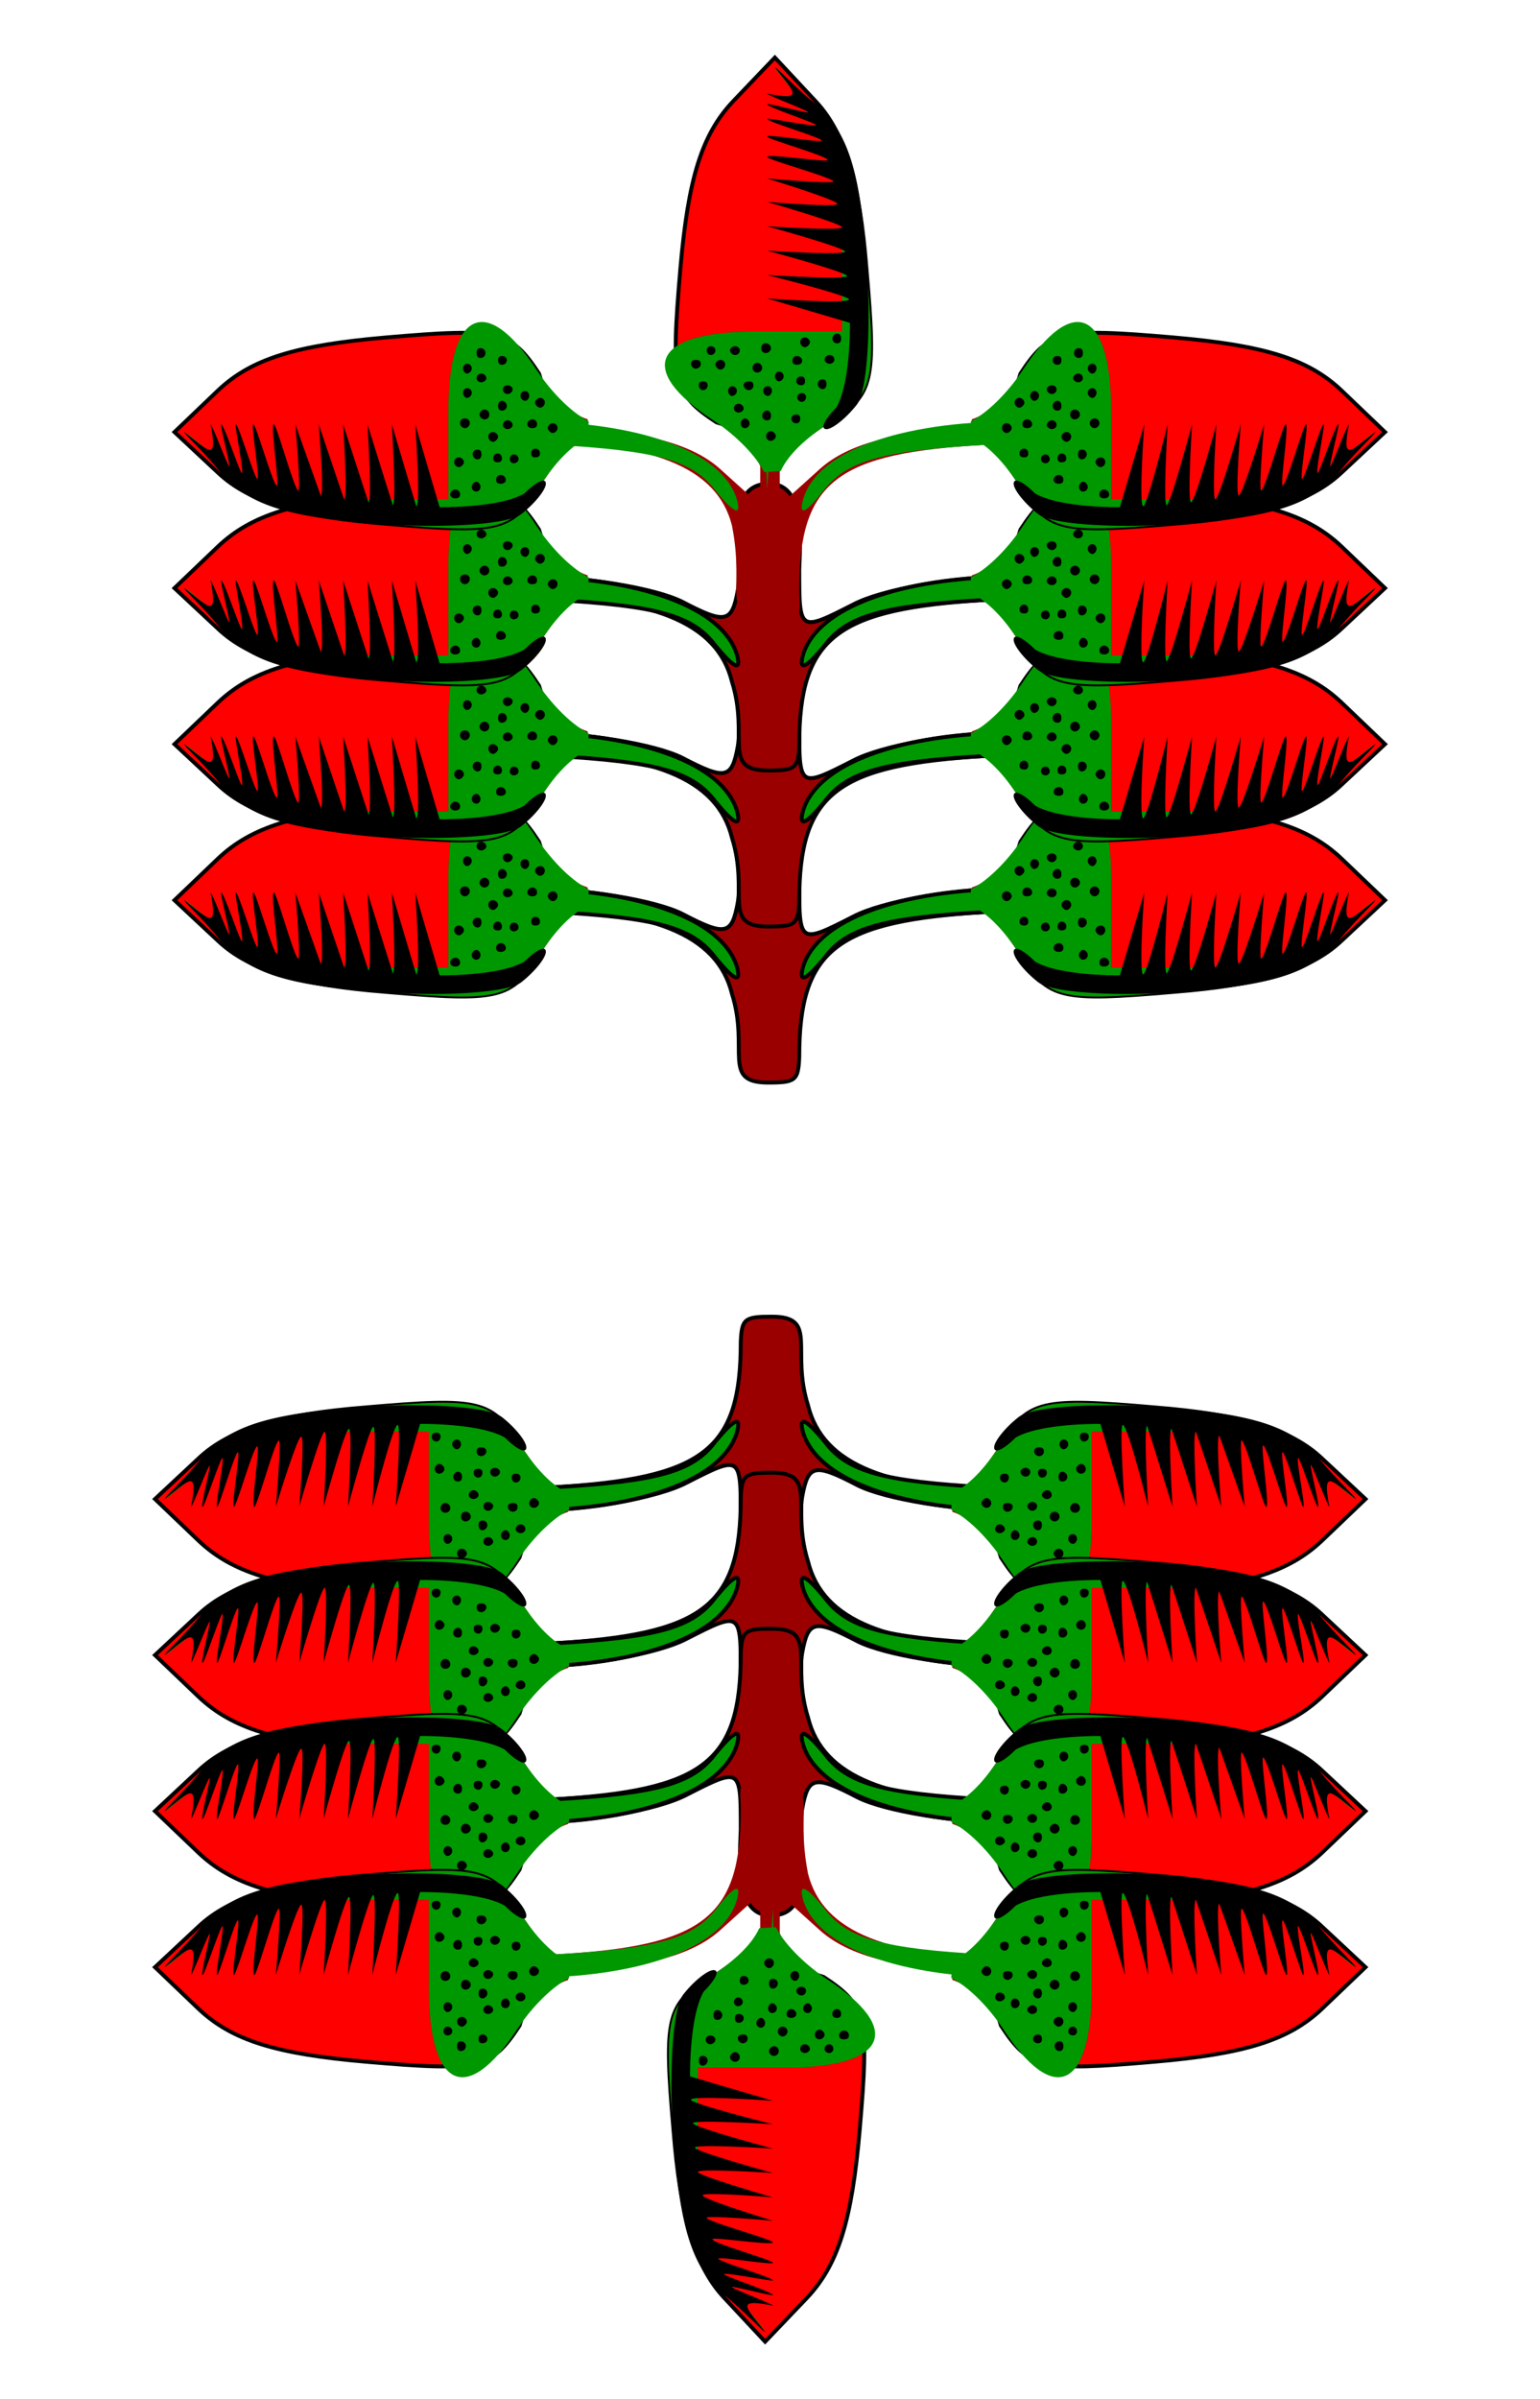 <svg xmlns="http://www.w3.org/2000/svg" xmlns:xlink="http://www.w3.org/1999/xlink" width="158" height="246" xmlns:v="https://vecta.io/nano"><style><![CDATA[.G{fill:#9b0000}.H{fill:#009800}.I{stroke:#000}.J{stroke-width:.4}.K{fill:#fe0000}.L{fill-rule:evenodd}]]></style><g class="I J"><use xlink:href="#B" class="G"/><use xlink:href="#C" class="H"/><use xlink:href="#D" class="K"/></g><use xlink:href="#E" class="G"/><use xlink:href="#F" class="H"/><use xlink:href="#G" class="L"/><use xlink:href="#H" class="I J K"/><use xlink:href="#I" class="G"/><use xlink:href="#J" class="H"/><use xlink:href="#K" class="L"/><g class="I J"><use xlink:href="#B" y="-16" class="G"/><use xlink:href="#C" y="-16" class="H"/><use xlink:href="#D" y="-16" class="K"/></g><use xlink:href="#E" y="-16" class="G"/><use xlink:href="#F" y="-16" class="H"/><use xlink:href="#G" y="-16" class="L"/><use xlink:href="#H" y="-16" class="I J K"/><use xlink:href="#I" y="-16" class="G"/><use xlink:href="#J" y="-16" class="H"/><use xlink:href="#K" y="-16" class="L"/><g class="I J"><use xlink:href="#B" y="-32" class="G"/><use xlink:href="#C" y="-32" class="H"/><use xlink:href="#D" y="-32" class="K"/></g><use xlink:href="#E" y="-32" class="G"/><use xlink:href="#F" y="-32" class="H"/><path d="M141.1 60.3c.1.1-2 2-3.7 4.1-2.8 3.3-6.6 4.6-16 5.3-6.8.5-13.5.1-14.9-1s-2.5-2.5-2.5-3.1c0-.7 1-.2 2.2 1 2.6 1.5 8.7 1.4 8.7 1.4l2.5-8.5s-.6 8.5-.1 8.4c.4 0 2.5-8.4 2.5-8.4s-.5 8.3-.1 8.3c.4-.1 2.6-8.3 2.6-8.3s-.5 8-.1 8 2.6-8 2.6-8-.5 7.7-.1 7.7c.4-.1 2.6-7.7 2.6-7.7s-.6 7.3-.2 7.3c.4-.1 2.6-7.3 2.6-7.3s-.6 6.9-.3 6.8c.4-.1 2.2-6.7 2.5-6.8.4-.1-.6 6.3-.3 6.3.4-.1 2.1-6.2 2.4-6.3s-.7 5.7-.4 5.6 1.9-5.5 2.2-5.6c.2-.1-.9 5.1-.6 5 .2-.1 1.8-4.9 2.1-5 .2-.1-1 4.4-.8 4.3.2-.2 1.7-4.2 1.9-4.3-.8 4.1.3 2.6 2.7.8zm-27.3 6.4c0 .3-.3.4-.5.4-.3 0-.5-.1-.5-.4a.47.47 0 0 1 .5-.5c.2 0 .5.2.5.5zm-.4-3.3c0 .2-.2.5-.5.5-.2 0-.5-.3-.5-.5 0-.3.3-.5.5-.5a.47.47 0 0 1 .5.5zm-.6-4c0 .2-.2.5-.5.5s-.5-.3-.5-.5a.47.47 0 1 1 1 0zm-.3-3.1c0 .2-.2.5-.4.5-.3 0-.5-.3-.5-.5a.47.47 0 0 1 .5-.5c.2 0 .4.2.4.5zm0-2.5c0 .2-.2.5-.4.5-.3 0-.5-.3-.5-.5a.47.47 0 0 1 .5-.5c.2 0 .4.2.4.5zm-.9 12.1a.47.47 0 0 1-.5.5c-.2 0-.4-.2-.4-.5 0-.2.2-.5.4-.5.3 0 .5.3.5.5zm-.1-3.3c0 .2-.2.5-.5.5s-.4-.3-.4-.5c0-.3.1-.5.4-.5a.47.47 0 0 1 .5.5zm-.4-10.4c0 .3-.1.5-.4.5a.47.47 0 0 1-.5-.5.47.47 0 0 1 .5-.5c.3 0 .4.2.4.5zm0 2.6c0 .2-.2.4-.5.4-.2 0-.5-.2-.5-.4 0-.3.3-.5.5-.5a.47.47 0 0 1 .5.5zm-.3 3.7c0 .3-.3.5-.5.5a.47.47 0 1 1 0-1c.2 0 .5.2.5.5zm-.9 2.3c0 .2-.2.5-.5.5-.2 0-.5-.3-.5-.5 0-.3.3-.5.5-.5a.47.47 0 0 1 .5.5zm-.5 2.2c0 .3-.2.4-.5.4-.2 0-.4-.1-.4-.4s.2-.5.4-.5a.47.47 0 0 1 .5.5zm-.3 2.2c0 .3-.2.4-.5.4-.2 0-.5-.1-.5-.4s.3-.5.5-.5a.47.47 0 0 1 .5.5zm-.2-7.6c0 .3-.1.5-.4.5a.47.47 0 0 1-.5-.5c0-.2.2-.5.5-.5s.4.3.4.5zm0-4.7c0 .3-.1.5-.4.5a.47.47 0 0 1-.5-.5c0-.2.2-.4.5-.4s.4.2.4.4zm-.5 6.7c0 .2-.2.4-.5.4-.2 0-.5-.2-.5-.4 0-.3.3-.5.5-.5a.47.47 0 0 1 .5.5zm0-3.7a.47.47 0 0 1-.5.5c-.2 0-.5-.2-.5-.5 0-.2.3-.4.5-.4.3 0 .5.2.5.4zm-.7 7.2c0 .2-.2.4-.4.4-.3 0-.5-.2-.5-.4a.47.47 0 0 1 .5-.5c.2 0 .4.2.4.5zm-1.1-6.5c0 .2-.2.5-.5.5-.2 0-.4-.3-.4-.5 0-.3.2-.5.4-.5a.47.47 0 0 1 .5.5zm-.7 2.9c0 .3-.3.4-.5.4-.3 0-.5-.1-.5-.4a.47.47 0 0 1 .5-.5c.2 0 .5.2.5.5zm-.4 3c0 .3-.2.4-.4.4-.3 0-.5-.1-.5-.4a.47.47 0 0 1 .5-.5c.2 0 .4.2.4.5zm-.4-5.2c0 .2-.3.5-.5.5-.3 0-.5-.3-.5-.5a.47.47 0 0 1 .5-.5c.2 0 .5.2.5.5zm-1.3 2.6c0 .2-.3.5-.5.5-.3 0-.5-.3-.5-.5a.47.47 0 0 1 .5-.5c.2 0 .5.2.5.5z" class="L"/><use xlink:href="#H" y="-32" class="I J K"/><use xlink:href="#I" y="-32" class="G"/><use xlink:href="#J" y="-32" class="H"/><path d="M21.6 59.5c.2.1 1.7 4.1 1.9 4.3.2.1-1-4.4-.8-4.3.3.1 1.9 4.9 2.1 5 .3.1-.8-5.1-.6-5 .3.1 1.9 5.5 2.2 5.6s-.7-5.7-.4-5.6 2 6.2 2.4 6.3c.3 0-.7-6.4-.3-6.3.3.1 2.1 6.7 2.5 6.8.3.1-.3-6.8-.3-6.8l2.6 7.3c.4 0-.2-7.3-.2-7.3l2.6 7.7c.4 0-.1-7.7-.1-7.7l2.6 8c.4 0-.1-8-.1-8l2.6 8.3c.4 0-.1-8.3-.1-8.3l2.5 8.4c.5.1-.1-8.4-.1-8.4l2.5 8.5s6.1.1 8.7-1.4c1.2-1.2 2.2-1.7 2.2-1 0 .6-1.1 2-2.5 3.1s-8.1 1.5-14.9 1c-9.4-.7-13.2-2-16-5.3-1.7-2.1-3.8-4-3.7-4.1 2.4 1.8 3.5 3.3 2.7-.8zm25.1 6.7a.47.47 0 0 1 .5.5c0 .3-.2.4-.5.4-.2 0-.5-.1-.5-.4s.3-.5.5-.5zm.4-3.3c.2 0 .5.2.5.5 0 .2-.3.5-.5.5-.3 0-.5-.3-.5-.5a.47.47 0 0 1 .5-.5zm.6-4a.47.47 0 0 1 .5.5c0 .2-.2.5-.5.5s-.5-.3-.5-.5a.47.47 0 0 1 .5-.5zm.2-3.1a.47.47 0 0 1 .5.5c0 .2-.2.5-.5.5-.2 0-.4-.3-.4-.5 0-.3.2-.5.4-.5zm0-2.5a.47.47 0 0 1 .5.5c0 .2-.2.5-.5.5-.2 0-.4-.3-.4-.5 0-.3.2-.5.4-.5zm1 12.1c.2 0 .4.3.4.5 0 .3-.2.5-.4.5a.47.47 0 0 1-.5-.5c0-.2.2-.5.5-.5zm.1-3.3c.3 0 .4.2.4.5 0 .2-.1.5-.4.5s-.5-.3-.5-.5a.47.47 0 0 1 .5-.5zm.3-10.4a.47.47 0 0 1 .5.5.47.47 0 0 1-.5.5c-.3 0-.4-.2-.4-.5s.1-.5.4-.5zm.1 2.6c.2 0 .5.2.5.5 0 .2-.3.4-.5.4-.3 0-.5-.2-.5-.4a.47.47 0 0 1 .5-.5zm.3 3.7a.47.47 0 1 1 0 1c-.2 0-.5-.2-.5-.5s.3-.5.5-.5zm.9 2.3c.2 0 .5.2.5.5 0 .2-.3.5-.5.5-.3 0-.5-.3-.5-.5a.47.47 0 0 1 .5-.5zm.5 2.2c.2 0 .4.2.4.5s-.2.4-.4.4c-.3 0-.5-.1-.5-.4a.47.47 0 0 1 .5-.5zm.3 2.2c.2 0 .5.2.5.5s-.3.4-.5.4c-.3 0-.5-.1-.5-.4a.47.47 0 0 1 .5-.5zm.1-7.6c.3 0 .5.3.5.5a.47.47 0 0 1-.5.5c-.3 0-.4-.2-.4-.5 0-.2.1-.5.4-.5zm0-4.6c.3 0 .5.2.5.4a.47.47 0 0 1-.5.5c-.3 0-.4-.2-.4-.5 0-.2.1-.4.4-.4zm.6 6.6c.2 0 .5.2.5.5 0 .2-.3.4-.5.4-.3 0-.5-.2-.5-.4a.47.47 0 0 1 .5-.5zm0-3.6c.2 0 .5.2.5.4 0 .3-.3.5-.5.5a.47.47 0 0 1-.5-.5c0-.2.2-.4.5-.4zm.6 7.1a.47.47 0 0 1 .5.5c0 .2-.2.4-.5.4-.2 0-.4-.2-.4-.4 0-.3.2-.5.4-.5zm1.2-6.5c.2 0 .4.2.4.5 0 .2-.2.5-.4.5-.3 0-.5-.3-.5-.5a.47.47 0 0 1 .5-.5zm.7 2.9a.47.47 0 0 1 .5.5c0 .3-.2.4-.5.4-.2 0-.5-.1-.5-.4s.3-.5.5-.5zm.3 3a.47.47 0 0 1 .5.5c0 .3-.2.4-.5.4-.2 0-.4-.1-.4-.4s.2-.5.4-.5zm.5-5.2a.47.47 0 0 1 .5.5c0 .2-.2.5-.5.5-.2 0-.5-.3-.5-.5 0-.3.3-.5.5-.5zm1.3 2.6a.47.47 0 0 1 .5.5c0 .2-.2.5-.5.5-.2 0-.5-.3-.5-.5 0-.3.3-.5.5-.5z" class="L"/><path d="M78 30.4v10.3 11.1l-4.1-3.7c-3-2.7-8.1-4-17.8-4.5l-13-.8v2.4h10.2c13.6 0 20.3 2.7 21.8 8.7 1.4 7.1-1.4 9.1 3.7 9.4 3.9.3 3.2-.3 3.2-2.9 0-11 3.8-14 19.3-14.8l13.3-.8v-2l-12.7.8c-9.7.5-14.8 1.8-17.8 4.5L80 51.8V40.7 30.4z" class="G"/><path d="M78 30.4V34c.2 1.5.3 3.3.4 5.9l.3 10.3.7-10.3.6-5.7v-3.8zM43.1 43.2v1.6l13.6.8c10.7.6 14.4 1.6 16.7 4.7 1.9 2.3 2.7 2.7 2.2.9-1.5-4.9-9.9-8-21.9-8zm61.2 0c-12.1 0-20.5 3.1-21.9 8-.5 1.8.3 1.4 2.1-.9 2.4-3.1 6.1-4.1 16.8-4.7l13.3-.8v-1.6z" class="H"/><use xlink:href="#D" y="-48" class="I J K"/><use xlink:href="#E" y="-48" class="G"/><use xlink:href="#F" y="-48" class="H"/><path d="M141.1 44.3c.1.1-2 2-3.7 4.1-2.8 3.3-6.6 4.6-16 5.3-6.8.5-13.5.1-14.9-1s-2.5-2.5-2.5-3.1c0-.7 1-.2 2.2 1 2.6 1.5 8.7 1.4 8.7 1.4l2.5-8.5s-.6 8.5-.1 8.4c.4 0 2.5-8.4 2.5-8.4s-.5 8.3-.1 8.3c.4-.1 2.6-8.3 2.6-8.3s-.5 8-.1 8 2.6-8 2.6-8-.5 7.7-.1 7.7c.4-.1 2.6-7.7 2.6-7.7s-.6 7.3-.2 7.3c.4-.1 2.6-7.3 2.6-7.3s-.6 6.9-.3 6.8c.4-.1 2.2-6.7 2.5-6.8.4-.1-.6 6.3-.3 6.3.4-.1 2.1-6.2 2.4-6.3s-.7 5.7-.4 5.6 1.9-5.5 2.2-5.6c.2-.1-.9 5.1-.6 5 .2-.1 1.8-4.9 2.1-5 .2-.1-1 4.4-.8 4.3.2-.2 1.7-4.2 1.9-4.3-.8 4.1.3 2.6 2.7.8zm-27.3 6.4c0 .3-.3.4-.5.4-.3 0-.5-.1-.5-.4a.47.47 0 0 1 .5-.5c.2 0 .5.2.5.5zm-.4-3.3c0 .2-.2.5-.5.5-.2 0-.5-.3-.5-.5 0-.3.3-.5.5-.5a.47.47 0 0 1 .5.5zm-.6-4c0 .2-.2.5-.5.5s-.5-.3-.5-.5a.47.47 0 1 1 1 0zm-.3-3.1c0 .2-.2.5-.4.5-.3 0-.5-.3-.5-.5a.47.47 0 0 1 .5-.5c.2 0 .4.2.4.5zm0-2.5c0 .2-.2.5-.4.5-.3 0-.5-.3-.5-.5a.47.47 0 0 1 .5-.5c.2 0 .4.2.4.5zm-.9 12.1a.47.47 0 0 1-.5.5c-.2 0-.4-.2-.4-.5 0-.2.2-.5.4-.5.3 0 .5.3.5.5zm-.1-3.3c0 .2-.2.5-.5.5s-.4-.3-.4-.5c0-.3.1-.5.4-.5a.47.47 0 0 1 .5.5zm-.4-10.4c0 .3-.1.5-.4.5a.47.47 0 0 1-.5-.5.47.47 0 0 1 .5-.5c.3 0 .4.2.4.5zm0 2.6c0 .2-.2.4-.5.4-.2 0-.5-.2-.5-.4 0-.3.3-.5.5-.5a.47.47 0 0 1 .5.5zm-.3 3.7c0 .3-.3.5-.5.5a.47.47 0 0 1-.5-.5.47.47 0 0 1 .5-.5c.2 0 .5.2.5.5zm-.9 2.3c0 .2-.2.5-.5.5-.2 0-.5-.3-.5-.5 0-.3.3-.5.5-.5a.47.47 0 0 1 .5.5zm-.5 2.2c0 .3-.2.4-.5.4-.2 0-.4-.1-.4-.4s.2-.5.4-.5a.47.47 0 0 1 .5.5zm-.3 2.2c0 .3-.2.4-.5.4-.2 0-.5-.1-.5-.4s.3-.5.5-.5a.47.47 0 0 1 .5.5zm-.2-7.6c0 .3-.1.5-.4.5a.47.47 0 0 1-.5-.5c0-.2.2-.5.5-.5s.4.3.4.5zm0-4.7c0 .3-.1.5-.4.5a.47.47 0 0 1-.5-.5c0-.2.2-.4.5-.4s.4.2.4.4zm-.5 6.7c0 .2-.2.4-.5.4-.2 0-.5-.2-.5-.4 0-.3.3-.5.5-.5a.47.47 0 0 1 .5.5zm0-3.7a.47.47 0 0 1-.5.5c-.2 0-.5-.2-.5-.5 0-.2.3-.4.5-.4.3 0 .5.2.5.4zm-.7 7.2c0 .2-.2.4-.4.4-.3 0-.5-.2-.5-.4a.47.47 0 0 1 .5-.5c.2 0 .4.2.4.5zm-1.1-6.5c0 .2-.2.5-.5.5-.2 0-.4-.3-.4-.5 0-.3.2-.5.4-.5a.47.47 0 0 1 .5.5zm-.7 2.9c0 .3-.3.4-.5.4-.3 0-.5-.1-.5-.4a.47.47 0 0 1 .5-.5c.2 0 .5.2.5.5zm-.4 3c0 .3-.2.4-.4.4-.3 0-.5-.1-.5-.4a.47.47 0 0 1 .5-.5c.2 0 .4.2.4.5zm-.4-5.2c0 .2-.3.5-.5.5-.3 0-.5-.3-.5-.5a.47.47 0 0 1 .5-.5c.2 0 .5.2.5.5zm-1.3 2.6c0 .2-.3.5-.5.5-.3 0-.5-.3-.5-.5a.47.47 0 0 1 .5-.5c.2 0 .5.2.5.5z" class="L"/><use xlink:href="#H" y="-48" class="I J K"/><use xlink:href="#I" y="-48" class="G"/><use xlink:href="#J" y="-48" class="H"/><path d="M21.6 43.5c.2.1 1.7 4.1 1.9 4.3.2.1-1-4.4-.8-4.3.3.1 1.9 4.9 2.1 5 .3.1-.8-5.1-.6-5 .3.1 1.9 5.5 2.2 5.6s-.7-5.7-.4-5.6 2 6.2 2.4 6.3c.3 0-.7-6.4-.3-6.3.3.1 2.1 6.7 2.5 6.8.3.1-.3-6.8-.3-6.8l2.6 7.3c.4 0-.2-7.3-.2-7.3l2.6 7.7c.4 0-.1-7.7-.1-7.7l2.6 8c.4 0-.1-8-.1-8l2.6 8.3c.4 0-.1-8.3-.1-8.3l2.5 8.4c.5.1-.1-8.4-.1-8.4l2.5 8.5s6.1.1 8.7-1.4c1.2-1.2 2.2-1.7 2.2-1 0 .6-1.1 2-2.5 3.1s-8.1 1.5-14.9 1c-9.4-.7-13.2-2-16-5.3-1.7-2.1-3.8-4-3.7-4.1 2.4 1.8 3.5 3.3 2.7-.8zm25.1 6.7a.47.47 0 0 1 .5.5c0 .3-.2.4-.5.4-.2 0-.5-.1-.5-.4s.3-.5.5-.5zm.4-3.3c.2 0 .5.2.5.5 0 .2-.3.5-.5.5-.3 0-.5-.3-.5-.5a.47.47 0 0 1 .5-.5zm.6-4a.47.47 0 0 1 .5.5c0 .2-.2.5-.5.5s-.5-.3-.5-.5a.47.47 0 0 1 .5-.5zm.2-3.1a.47.47 0 0 1 .5.5c0 .2-.2.5-.5.5-.2 0-.4-.3-.4-.5 0-.3.2-.5.4-.5zm0-2.5a.47.47 0 0 1 .5.5c0 .2-.2.5-.5.5-.2 0-.4-.3-.4-.5 0-.3.2-.5.4-.5zm1 12.1c.2 0 .4.3.4.5 0 .3-.2.5-.4.5a.47.47 0 0 1-.5-.5c0-.2.2-.5.5-.5zm.1-3.3c.3 0 .4.2.4.5 0 .2-.1.5-.4.5s-.5-.3-.5-.5a.47.47 0 0 1 .5-.5zm.3-10.4a.47.47 0 0 1 .5.5.47.47 0 0 1-.5.5c-.3 0-.4-.2-.4-.5s.1-.5.4-.5zm.1 2.6c.2 0 .5.2.5.5 0 .2-.3.4-.5.4-.3 0-.5-.2-.5-.4a.47.47 0 0 1 .5-.5zm.3 3.7a.47.47 0 0 1 .5.5.47.47 0 0 1-.5.5c-.2 0-.5-.2-.5-.5s.3-.5.5-.5zm.9 2.3c.2 0 .5.2.5.5 0 .2-.3.5-.5.5-.3 0-.5-.3-.5-.5a.47.47 0 0 1 .5-.5zm.5 2.2c.2 0 .4.2.4.5s-.2.4-.4.4c-.3 0-.5-.1-.5-.4a.47.47 0 0 1 .5-.5zm.3 2.2c.2 0 .5.2.5.5s-.3.4-.5.4c-.3 0-.5-.1-.5-.4a.47.47 0 0 1 .5-.5zm.1-7.6c.3 0 .5.3.5.5a.47.47 0 0 1-.5.5c-.3 0-.4-.2-.4-.5 0-.2.1-.5.4-.5zm0-4.6c.3 0 .5.2.5.4a.47.47 0 0 1-.5.5c-.3 0-.4-.2-.4-.5 0-.2.1-.4.4-.4zm.6 6.6c.2 0 .5.2.5.5 0 .2-.3.4-.5.4-.3 0-.5-.2-.5-.4a.47.47 0 0 1 .5-.5zm0-3.6c.2 0 .5.2.5.4 0 .3-.3.5-.5.5a.47.47 0 0 1-.5-.5c0-.2.2-.4.5-.4zm.6 7.1a.47.47 0 0 1 .5.5c0 .2-.2.4-.5.4-.2 0-.4-.2-.4-.4 0-.3.2-.5.4-.5zm1.2-6.5c.2 0 .4.2.4.5 0 .2-.2.5-.4.5-.3 0-.5-.3-.5-.5a.47.47 0 0 1 .5-.5zm.7 2.9a.47.47 0 0 1 .5.5c0 .3-.2.4-.5.4-.2 0-.5-.1-.5-.4s.3-.5.5-.5zm.3 3a.47.47 0 0 1 .5.5c0 .3-.2.4-.5.4-.2 0-.4-.1-.4-.4s.2-.5.4-.5zm.5-5.2a.47.47 0 0 1 .5.5c0 .2-.2.5-.5.5-.2 0-.5-.3-.5-.5 0-.3.3-.5.5-.5zm1.3 2.6a.47.47 0 0 1 .5.5c0 .2-.2.5-.5.5-.2 0-.5-.3-.5-.5 0-.3.3-.5.5-.5z" class="L"/><path d="M79.5 5.9l4.2 4.5c3 3.2 4.5 8.3 5.2 17.2 1 11.6.7 12.8-3.7 15.7-7.8 2.1-3.9 2.4-11.7 0-4.4-2.9-4.7-4.1-3.7-15.7.8-9.3 2.2-13.8 5.4-17.2z" class="I J K"/><path d="M79.5 7l4.2 4c3.1 2.9 4.5 7.3 5.2 16.6 1 11.6.7 12.8-3.7 15.7-2.1 1.4-4.4 2.9-5.1 4.9l-1.9.1c-.7-2-2.3-3.8-4.5-5.2-8.2-5.3-6.8-9.1 3.7-9.1h9v-9.3c0-5.9-1.3-10.9-3.5-13.5z" class="G"/><path d="M79.5 7l4.2 4c3.1 2.9 4.5 7.3 5.2 16.6 1 11.6.7 12.8-3.7 15.7-1.9 1.2-4.2 3-5.1 5l-1.7.1c-1.1-2.1-3.4-4.1-5.2-5.3-8-5.2-6.2-9.1 4.2-9.1h9v-9.3c0-5.9-1.3-10.9-3.5-13.5z" class="H"/><path d="M79.5 6.9c.1-.1 2 2 4.1 3.7 3.3 2.8 4.6 6.6 5.3 16 .5 6.8.1 13.5-1 14.9S85.4 44 84.8 44c-.7 0-.2-1 1-2.2 1.5-2.6 1.4-8.7 1.4-8.7l-8.5-2.5s8.5.6 8.4.1c0-.4-8.4-2.5-8.4-2.5s8.3.5 8.2.1c0-.4-8.2-2.6-8.2-2.6s8 .5 8 .1-8-2.6-8-2.6 7.7.5 7.7.1c-.1-.4-7.7-2.6-7.7-2.6s7.3.6 7.2.2c0-.4-7.2-2.6-7.2-2.6s6.9.6 6.8.3c-.1-.4-6.7-2.2-6.8-2.5-.1-.4 6.3.6 6.2.3 0-.4-6.1-2.1-6.2-2.4s5.7.7 5.6.4-5.5-1.9-5.6-2.2c-.1-.2 5.1.9 5 .6-.1-.2-4.9-1.8-5-2.1-.1-.2 4.4 1 4.2.8-.1-.2-4.1-1.7-4.2-1.9 4.1.8 2.6-.3.8-2.7zm6.4 27.3c.3 0 .4.3.4.5 0 .3-.1.5-.4.5a.47.47 0 0 1-.5-.5c0-.2.2-.5.5-.5zm-3.3.4c.2 0 .5.2.5.5 0 .2-.3.5-.5.5-.3 0-.5-.3-.5-.5a.47.47 0 0 1 .5-.5zm-4 .6c.2 0 .5.2.5.5s-.3.5-.5.5a.47.47 0 0 1-.5-.5.47.47 0 0 1 .5-.5zm-3.2.3c.3 0 .5.2.5.4a.47.47 0 0 1-.5.5c-.2 0-.5-.2-.5-.5 0-.2.3-.4.5-.4zm-2.5 0c.3 0 .5.2.5.4a.47.47 0 0 1-.5.5c-.2 0-.4-.2-.4-.5 0-.2.2-.4.4-.4zm12.2.9a.47.47 0 0 1 .5.5c0 .2-.2.4-.5.4-.2 0-.5-.2-.5-.4 0-.3.3-.5.5-.5zm-3.3.1c.2 0 .5.2.5.5s-.3.4-.5.4c-.3 0-.5-.1-.5-.4a.47.47 0 0 1 .5-.5zm-10.4.4c.3 0 .5.1.5.4a.47.47 0 1 1-1 0c0-.3.2-.4.5-.4zm2.5 0a.47.47 0 0 1 .5.5c0 .2-.2.5-.5.5-.2 0-.5-.3-.5-.5 0-.3.3-.5.5-.5zm3.8.3c.3 0 .5.3.5.5a.47.47 0 1 1-1 0c0-.2.2-.5.5-.5zm2.2.9a.47.47 0 0 1 .5.5c0 .2-.2.5-.5.5-.2 0-.4-.3-.4-.5 0-.3.2-.5.4-.5zm2.3.5c.3 0 .4.2.4.5 0 .2-.1.4-.4.4s-.5-.2-.5-.4a.47.47 0 0 1 .5-.5zm2.2.3c.3 0 .4.2.4.5 0 .2-.1.5-.4.5s-.5-.3-.5-.5a.47.47 0 0 1 .5-.5zm-7.6.2c.3 0 .5.1.5.4a.47.47 0 0 1-.5.5c-.2 0-.5-.2-.5-.5s.3-.4.5-.4zm-4.7 0c.3 0 .5.1.5.4a.47.47 0 0 1-.5.5c-.2 0-.4-.2-.4-.5s.2-.4.4-.4zm6.7.5c.2 0 .4.2.4.5 0 .2-.2.5-.4.5-.3 0-.5-.3-.5-.5a.47.47 0 0 1 .5-.5zm-3.7 0a.47.47 0 0 1 .5.5c0 .2-.2.5-.5.5-.2 0-.4-.3-.4-.5 0-.3.2-.5.4-.5zm7.2.7c.2 0 .4.2.4.4 0 .3-.2.5-.4.5a.47.47 0 0 1-.5-.5c0-.2.2-.4.5-.4zm-6.5 1.1c.2 0 .5.2.5.5 0 .2-.3.4-.5.4-.3 0-.5-.2-.5-.4a.47.47 0 0 1 .5-.5zm2.9.7c.3 0 .4.3.4.5 0 .3-.1.5-.4.5a.47.47 0 0 1-.5-.5c0-.2.2-.5.5-.5zm3 .4c.3 0 .4.2.4.4 0 .3-.1.5-.4.5a.47.47 0 0 1-.5-.5c0-.2.2-.4.5-.4zm-5.3.4c.3 0 .5.3.5.5a.47.47 0 0 1-.5.5c-.2 0-.4-.2-.4-.5 0-.2.2-.5.4-.5zm2.7 1.3c.2 0 .5.3.5.5 0 .3-.3.5-.5.5a.47.47 0 0 1-.5-.5c0-.2.2-.5.5-.5z" class="L"/><g class="I J"><use xlink:href="#L" class="G"/><use xlink:href="#M" class="H"/><use xlink:href="#N" class="K"/></g><use xlink:href="#O" class="G"/><use xlink:href="#P" class="H"/><use xlink:href="#Q" class="L"/><use xlink:href="#R" class="I J K"/><use xlink:href="#S" class="G"/><use xlink:href="#T" class="H"/><use xlink:href="#U" class="L"/><g class="I J"><use xlink:href="#L" y="16" class="G"/><use xlink:href="#M" y="16" class="H"/><use xlink:href="#N" y="16" class="K"/></g><use xlink:href="#O" y="16" class="G"/><use xlink:href="#P" y="16" class="H"/><use xlink:href="#Q" y="16" class="L"/><use xlink:href="#R" y="16" class="I J K"/><use xlink:href="#S" y="16" class="G"/><use xlink:href="#T" y="16" class="H"/><use xlink:href="#U" y="16" class="L"/><g class="I J"><use xlink:href="#L" y="32" class="G"/><use xlink:href="#M" y="32" class="H"/><use xlink:href="#N" y="32" class="K"/></g><use xlink:href="#O" y="32" class="G"/><use xlink:href="#P" y="32" class="H"/><use xlink:href="#Q" y="32" class="L"/><use xlink:href="#R" y="32" class="I J K"/><use xlink:href="#S" y="32" class="G"/><use xlink:href="#T" y="32" class="H"/><use xlink:href="#U" y="32" class="L"/><path d="M80 215.6v-10.3-11.1l4.1 3.7c3 2.7 8.1 4 17.8 4.5l13 .8v-2.4h-10.2c-13.6 0-20.3-2.7-21.8-8.7-1.4-7.1 1.4-9.1-3.7-9.4-3.9-.3-3.2.3-3.2 2.9 0 11-3.8 14-19.3 14.8l-13.3.8v2l12.7-.8c9.7-.5 14.8-1.8 17.8-4.5l4.1-3.7v11.1 10.3z" class="G"/><path d="M80 215.6V212c-.2-1.5-.3-3.3-.4-5.9l-.3-10.3-.7 10.3-.6 5.7v3.8zm34.9-12.8v-1.6l-13.6-.8c-10.7-.6-14.4-1.6-16.7-4.7-1.9-2.3-2.7-2.7-2.2-.9 1.5 4.9 9.9 8 21.9 8zm-61.2 0c12.1 0 20.5-3.1 21.9-8 .5-1.8-.3-1.4-2.1.9-2.4 3.1-6.1 4.1-16.8 4.7l-13.3.8v1.6z" class="H"/><use xlink:href="#N" y="48" class="I J K"/><use xlink:href="#O" y="48" class="G"/><use xlink:href="#P" y="48" class="H"/><use xlink:href="#Q" y="48" class="L"/><use xlink:href="#R" y="48" class="I J K"/><use xlink:href="#S" y="48" class="G"/><use xlink:href="#T" y="48" class="H"/><use xlink:href="#U" y="48" class="L"/><path d="M78.5 240.1l-4.2-4.5c-3-3.2-4.5-8.3-5.2-17.2-1-11.6-.7-12.8 3.7-15.7 7.8-2.1 3.9-2.4 11.7 0 4.4 2.9 4.7 4.1 3.7 15.7-.8 9.3-2.2 13.8-5.4 17.2z" class="I J K"/><path d="M78.5 239l-4.2-4c-3.1-2.9-4.5-7.3-5.2-16.6-1-11.6-.7-12.8 3.7-15.7 2.1-1.4 4.4-2.9 5.1-4.9l1.9-.1c.7 2 2.3 3.8 4.5 5.2 8.2 5.3 6.8 9.1-3.7 9.1h-9v9.3c0 5.9 1.3 10.9 3.5 13.5z" class="G"/><path d="M78.5 239l-4.2-4c-3.1-2.9-4.5-7.3-5.2-16.6-1-11.6-.7-12.8 3.7-15.7 1.9-1.2 4.2-3 5.1-5l1.7-.1c1.1 2.1 3.4 4.1 5.2 5.3 8 5.2 6.2 9.1-4.2 9.1h-9v9.3c0 5.9 1.3 10.9 3.5 13.5z" class="H"/><path d="M78.5 239.1c-.1.1-2-2-4.1-3.7-3.3-2.8-4.6-6.6-5.3-16-.5-6.8-.1-13.5 1-14.9s2.5-2.5 3.1-2.5c.7 0 .2 1-1 2.2-1.5 2.6-1.4 8.7-1.4 8.7l8.5 2.5s-8.5-.6-8.4-.1c0 .4 8.4 2.5 8.4 2.5s-8.3-.5-8.2-.1c0 .4 8.2 2.6 8.2 2.6s-8-.5-8-.1 8 2.6 8 2.6-7.7-.5-7.7-.1c.1.4 7.7 2.6 7.7 2.6s-7.3-.6-7.2-.2c0 .4 7.2 2.6 7.2 2.6s-6.9-.6-6.8-.3c.1.4 6.7 2.2 6.8 2.5.1.4-6.3-.6-6.2-.3 0 .4 6.1 2.1 6.2 2.4s-5.7-.7-5.6-.4 5.5 1.9 5.6 2.2c.1.2-5.1-.9-5-.6.1.2 4.9 1.8 5 2.1.1.2-4.4-1-4.2-.8.1.2 4.1 1.7 4.2 1.9-4.1-.8-2.6.3-.8 2.7zm-6.4-27.3c-.3 0-.4-.3-.4-.5 0-.3.1-.5.4-.5a.47.47 0 0 1 .5.5c0 .2-.2.5-.5.5zm3.3-.4c-.2 0-.5-.2-.5-.5 0-.2.3-.5.5-.5.3 0 .5.3.5.5a.47.47 0 0 1-.5.5zm4-.6c-.2 0-.5-.2-.5-.5s.3-.5.5-.5a.47.47 0 1 1 0 1zm3.2-.3c-.3 0-.5-.2-.5-.4a.47.47 0 0 1 .5-.5c.2 0 .5.2.5.5 0 .2-.3.4-.5.4zm2.5 0c-.3 0-.5-.2-.5-.4a.47.47 0 0 1 .5-.5c.2 0 .4.2.4.5 0 .2-.2.4-.4.4zm-12.2-.9a.47.47 0 0 1-.5-.5c0-.2.2-.4.5-.4.2 0 .5.2.5.4 0 .3-.3.5-.5.5zm3.3-.1c-.2 0-.5-.2-.5-.5s.3-.4.5-.4c.3 0 .5.1.5.4a.47.47 0 0 1-.5.5zm10.4-.4c-.3 0-.5-.1-.5-.4a.47.47 0 1 1 1 0c0 .3-.2.4-.5.4zm-2.5 0a.47.47 0 0 1-.5-.5c0-.2.2-.5.5-.5.2 0 .5.3.5.5 0 .3-.3.5-.5.5zm-3.8-.3c-.3 0-.5-.3-.5-.5a.47.47 0 1 1 1 0c0 .2-.2.5-.5.5zm-2.2-.9a.47.47 0 0 1-.5-.5c0-.2.2-.5.5-.5.2 0 .4.3.4.5 0 .3-.2.5-.4.5zm-2.3-.5c-.3 0-.4-.2-.4-.5 0-.2.1-.4.4-.4s.5.2.5.4a.47.47 0 0 1-.5.5zm-2.2-.3c-.3 0-.4-.2-.4-.5 0-.2.1-.5.4-.5s.5.3.5.5a.47.47 0 0 1-.5.5zm7.6-.2c-.3 0-.5-.1-.5-.4a.47.47 0 0 1 .5-.5c.2 0 .5.2.5.5s-.3.4-.5.4zm4.7 0c-.3 0-.5-.1-.5-.4a.47.47 0 0 1 .5-.5c.2 0 .4.2.4.5s-.2.4-.4.4zm-6.7-.5c-.2 0-.4-.2-.4-.5 0-.2.2-.5.4-.5.3 0 .5.3.5.5a.47.47 0 0 1-.5.5zm3.7 0a.47.47 0 0 1-.5-.5c0-.2.2-.5.5-.5.2 0 .4.3.4.5 0 .3-.2.5-.4.5zm-7.2-.7c-.2 0-.4-.2-.4-.4 0-.3.2-.5.4-.5a.47.47 0 0 1 .5.5c0 .2-.2.4-.5.4zm6.5-1.1c-.2 0-.5-.2-.5-.5 0-.2.3-.4.5-.4.3 0 .5.2.5.4a.47.47 0 0 1-.5.5zm-2.9-.7c-.3 0-.4-.3-.4-.5 0-.3.1-.5.4-.5a.47.47 0 0 1 .5.5c0 .2-.2.5-.5.5zm-3-.4c-.3 0-.4-.2-.4-.4 0-.3.1-.5.4-.5a.47.47 0 0 1 .5.5c0 .2-.2.4-.5.4zm5.3-.4c-.3 0-.5-.3-.5-.5a.47.47 0 0 1 .5-.5c.2 0 .4.2.4.5 0 .2-.2.5-.4.5zm-2.7-1.3c-.2 0-.5-.3-.5-.5 0-.3.3-.5.5-.5a.47.47 0 0 1 .5.5c0 .2-.2.5-.5.5z" class="L"/><defs ><path id="B" d="M75.7 92.5c-.6 3.4-1.3 3.5-5.7 1.2-2.8-1.4-10-2.6-16.1-2.6h-11v2h10.4c13.6 0 20.3 2.7 21.8 8.8 1.8 5.7-1.1 9.1 3.7 9.1 2.8 0 3.1-.2 3.2-2.6 0-11.1 3.8-14 19.3-14.9l13.8-.8v-1.6h-11c-6.1 0-13.6 1.3-16.6 2.9-5.5 2.8-5.5 2.8-5.5-3.6.2-4.2.3-8.8-3.1-8.8-4.8 0-2.6 7.2-3.2 10.9z"/><path id="C" d="M42.9 91.1v1.6l13.8.8c10.7.6 14.4 1.6 16.7 4.7 1.9 2.3 2.7 2.7 2.2.9-1.5-4.8-9.8-7.9-21.7-8zm61.2 0c-11.9.1-20.2 3.2-21.7 8-.5 1.8.3 1.4 2.2-.9 2.3-3.1 6-4.1 16.7-4.7l13.8-.8v-1.6z"/><path id="D" d="M142.1 92.3l-4.5 4.2c-3.2 3-8.3 4.5-17.2 5.2-11.6 1-12.8.7-15.7-3.7-2.1-7.8-2.4-3.9 0-11.7 2.9-4.4 4.1-4.7 15.7-3.7 9.3.8 13.8 2.2 17.2 5.4z"/><path id="E" d="M141 92.3l-4 4.2c-2.9 3.1-7.3 4.5-16.6 5.2-11.6 1-12.8.7-15.7-3.7-1.4-2.1-2.9-4.4-4.9-5.1l-.1-1.9c2-.7 3.8-2.3 5.2-4.5 5.3-8.2 9.1-6.8 9.1 3.7v9h9.3c5.9 0 10.9-1.3 13.5-3.5z"/><path id="F" d="M141 92.3l-4 4.2c-2.9 3.1-7.3 4.5-16.6 5.2-11.6 1-12.8.7-15.7-3.7-1.2-1.9-3-4.2-5-5.1l-.1-1.7c2.1-1.1 4.1-3.4 5.3-5.2 5.2-8 9.1-6.2 9.1 4.2v9h9.3c5.9 0 10.9-1.3 13.5-3.5z"/><path id="G" d="M141.1 92.3c.1.1-2 2-3.7 4.1-2.8 3.3-6.6 4.6-16 5.3-6.8.5-13.5.1-14.9-1s-2.5-2.5-2.5-3.1c0-.7 1-.2 2.2 1 2.6 1.5 8.7 1.4 8.7 1.4l2.5-8.5s-.6 8.5-.1 8.4c.4 0 2.5-8.4 2.5-8.4s-.5 8.3-.1 8.3c.4-.1 2.6-8.3 2.6-8.3s-.5 8-.1 8 2.6-8 2.6-8-.5 7.7-.1 7.7c.4-.1 2.6-7.7 2.6-7.7s-.6 7.3-.2 7.3c.4-.1 2.6-7.3 2.6-7.3s-.6 6.9-.3 6.8c.4-.1 2.2-6.7 2.5-6.8.4-.1-.6 6.3-.3 6.3.4-.1 2.1-6.2 2.4-6.3s-.7 5.7-.4 5.6 1.9-5.5 2.2-5.6c.2-.1-.9 5.1-.6 5 .2-.1 1.8-4.9 2.1-5 .2-.1-1 4.4-.8 4.3.2-.2 1.7-4.2 1.9-4.3-.8 4.1.3 2.6 2.7.8zm-27.3 6.4c0 .3-.3.4-.5.4-.3 0-.5-.1-.5-.4a.47.47 0 0 1 .5-.5c.2 0 .5.2.5.5zm-.4-3.3c0 .2-.2.5-.5.5-.2 0-.5-.3-.5-.5 0-.3.3-.5.5-.5a.47.47 0 0 1 .5.5zm-.6-4c0 .2-.2.5-.5.5s-.5-.3-.5-.5a.47.47 0 1 1 1 0zm-.3-3.1c0 .2-.2.5-.4.5-.3 0-.5-.3-.5-.5a.47.47 0 0 1 .5-.5c.2 0 .4.2.4.5zm0-2.5c0 .2-.2.5-.4.5-.3 0-.5-.3-.5-.5a.47.47 0 0 1 .5-.5c.2 0 .4.2.4.5zm-.9 12.1a.47.47 0 0 1-.5.5c-.2 0-.4-.2-.4-.5 0-.2.2-.5.4-.5.3 0 .5.3.5.5zm-.1-3.3c0 .2-.2.5-.5.5s-.4-.3-.4-.5c0-.3.1-.5.4-.5a.47.47 0 0 1 .5.5zm-.4-10.4c0 .3-.1.5-.4.5a.47.47 0 1 1 0-1c.3 0 .4.2.4.5zm0 2.6c0 .2-.2.4-.5.4-.2 0-.5-.2-.5-.4 0-.3.3-.5.5-.5a.47.47 0 0 1 .5.5zm-.3 3.7c0 .3-.3.5-.5.5a.47.47 0 1 1 0-1c.2 0 .5.2.5.5zm-.9 2.3c0 .2-.2.5-.5.5-.2 0-.5-.3-.5-.5 0-.3.3-.5.5-.5a.47.47 0 0 1 .5.5zm-.5 2.2c0 .3-.2.4-.5.4-.2 0-.4-.1-.4-.4s.2-.5.4-.5a.47.47 0 0 1 .5.5zm-.3 2.2c0 .3-.2.4-.5.4-.2 0-.5-.1-.5-.4s.3-.5.5-.5a.47.47 0 0 1 .5.5zm-.2-7.6c0 .3-.1.5-.4.5a.47.47 0 0 1-.5-.5c0-.2.2-.5.5-.5s.4.3.4.5zm0-4.7c0 .3-.1.5-.4.5a.47.47 0 0 1-.5-.5c0-.2.2-.4.5-.4s.4.2.4.4zm-.5 6.7c0 .2-.2.4-.5.4-.2 0-.5-.2-.5-.4 0-.3.3-.5.5-.5a.47.47 0 0 1 .5.5zm0-3.7a.47.47 0 0 1-.5.5c-.2 0-.5-.2-.5-.5 0-.2.3-.4.5-.4.3 0 .5.2.5.4zm-.7 7.2c0 .2-.2.4-.4.4-.3 0-.5-.2-.5-.4a.47.47 0 0 1 .5-.5c.2 0 .4.2.4.5zm-1.1-6.5c0 .2-.2.5-.5.5-.2 0-.4-.3-.4-.5 0-.3.2-.5.4-.5a.47.47 0 0 1 .5.5zm-.7 2.9c0 .3-.3.4-.5.4-.3 0-.5-.1-.5-.4a.47.47 0 0 1 .5-.5c.2 0 .5.2.5.5zm-.4 3c0 .3-.2.4-.4.4-.3 0-.5-.1-.5-.4a.47.47 0 0 1 .5-.5c.2 0 .4.2.4.5zm-.4-5.2c0 .2-.3.5-.5.5-.3 0-.5-.3-.5-.5a.47.47 0 0 1 .5-.5c.2 0 .5.2.5.5zm-1.3 2.6c0 .2-.3.5-.5.5-.3 0-.5-.3-.5-.5a.47.47 0 0 1 .5-.5c.2 0 .5.2.5.5z"/><path id="H" d="M17.9 92.3l4.5 4.2c3.2 3 8.3 4.5 17.2 5.2 11.6 1 12.8.7 15.7-3.7 2.1-7.8 2.4-3.9 0-11.7-2.9-4.4-4.1-4.7-15.7-3.7-9.3.8-13.8 2.2-17.2 5.4z"/><path id="I" d="M19 92.3l4 4.2c2.9 3.1 7.3 4.5 16.6 5.2 11.6 1 12.8.7 15.7-3.7 1.4-2.1 2.9-4.4 4.9-5.1l.1-1.9c-2-.7-3.8-2.3-5.2-4.5-5.3-8.2-9.1-6.8-9.1 3.7v9h-9.3c-5.9 0-10.9-1.3-13.5-3.5z"/><path id="J" d="M19 92.3l4 4.2c2.9 3.1 7.3 4.5 16.6 5.2 11.6 1 12.8.7 15.7-3.7 1.2-1.9 3-4.2 5-5.1l.1-1.7c-2.1-1.1-4.1-3.4-5.3-5.2-5.2-8-9.1-6.2-9.1 4.2v9h-9.3c-5.9 0-10.9-1.3-13.5-3.5z"/><path id="K" d="M21.6 91.5c.2.1 1.7 4.1 1.9 4.3.2.1-1-4.4-.8-4.3.3.1 1.9 4.9 2.1 5 .3.1-.8-5.1-.6-5 .3.1 1.9 5.5 2.2 5.6s-.7-5.7-.4-5.6 2 6.2 2.4 6.3c.3 0-.7-6.4-.3-6.3.3.1 2.1 6.7 2.5 6.8.3.1-.3-6.8-.3-6.8l2.6 7.3c.4 0-.2-7.3-.2-7.3l2.6 7.7c.4 0-.1-7.7-.1-7.7l2.6 8c.4 0-.1-8-.1-8l2.6 8.3c.4 0-.1-8.3-.1-8.3l2.5 8.4c.5.1-.1-8.4-.1-8.4l2.5 8.5s6.1.1 8.7-1.4c1.2-1.2 2.2-1.7 2.2-1 0 .6-1.1 2-2.5 3.1s-8.1 1.5-14.9 1c-9.4-.7-13.2-2-16-5.3-1.7-2.1-3.8-4-3.7-4.1 2.4 1.8 3.5 3.3 2.7-.8zm25.1 6.7a.47.47 0 0 1 .5.5c0 .3-.2.4-.5.4-.2 0-.5-.1-.5-.4s.3-.5.5-.5zm.4-3.3c.2 0 .5.2.5.5 0 .2-.3.5-.5.5-.3 0-.5-.3-.5-.5a.47.47 0 0 1 .5-.5zm.6-4a.47.47 0 0 1 .5.5c0 .2-.2.5-.5.5s-.5-.3-.5-.5a.47.47 0 0 1 .5-.5zm.2-3.1a.47.47 0 0 1 .5.5c0 .2-.2.5-.5.5-.2 0-.4-.3-.4-.5 0-.3.2-.5.4-.5zm0-2.5a.47.47 0 0 1 .5.5c0 .2-.2.5-.5.5-.2 0-.4-.3-.4-.5 0-.3.2-.5.4-.5zm1 12.1c.2 0 .4.3.4.5 0 .3-.2.5-.4.5a.47.47 0 0 1-.5-.5c0-.2.2-.5.5-.5zm.1-3.3c.3 0 .4.2.4.5 0 .2-.1.5-.4.5s-.5-.3-.5-.5a.47.47 0 0 1 .5-.5zm.3-10.4a.47.47 0 1 1 0 1c-.3 0-.4-.2-.4-.5s.1-.5.4-.5zm.1 2.6c.2 0 .5.2.5.5 0 .2-.3.4-.5.4-.3 0-.5-.2-.5-.4a.47.47 0 0 1 .5-.5zm.3 3.7a.47.47 0 1 1 0 1c-.2 0-.5-.2-.5-.5s.3-.5.5-.5zm.9 2.3c.2 0 .5.2.5.5 0 .2-.3.5-.5.5-.3 0-.5-.3-.5-.5a.47.47 0 0 1 .5-.5zm.5 2.2c.2 0 .4.2.4.5s-.2.4-.4.4c-.3 0-.5-.1-.5-.4a.47.47 0 0 1 .5-.5zm.3 2.2c.2 0 .5.2.5.5s-.3.4-.5.4c-.3 0-.5-.1-.5-.4a.47.47 0 0 1 .5-.5zm.1-7.6c.3 0 .5.3.5.5a.47.47 0 0 1-.5.5c-.3 0-.4-.2-.4-.5 0-.2.1-.5.4-.5zm0-4.6c.3 0 .5.2.5.4a.47.47 0 0 1-.5.5c-.3 0-.4-.2-.4-.5 0-.2.1-.4.4-.4zm.6 6.6c.2 0 .5.2.5.5 0 .2-.3.4-.5.4-.3 0-.5-.2-.5-.4a.47.47 0 0 1 .5-.5zm0-3.6c.2 0 .5.2.5.4 0 .3-.3.5-.5.5a.47.47 0 0 1-.5-.5c0-.2.2-.4.5-.4zm.6 7.1a.47.47 0 0 1 .5.5c0 .2-.2.4-.5.4-.2 0-.4-.2-.4-.4 0-.3.2-.5.4-.5zm1.2-6.5c.2 0 .4.2.4.5 0 .2-.2.5-.4.5-.3 0-.5-.3-.5-.5a.47.47 0 0 1 .5-.5zm.7 2.9a.47.47 0 0 1 .5.5c0 .3-.2.4-.5.4-.2 0-.5-.1-.5-.4s.3-.5.5-.5zm.3 3a.47.47 0 0 1 .5.5c0 .3-.2.4-.5.4-.2 0-.4-.1-.4-.4s.2-.5.4-.5zm.5-5.2a.47.47 0 0 1 .5.5c0 .2-.2.5-.5.5-.2 0-.5-.3-.5-.5 0-.3.3-.5.5-.5zm1.3 2.6a.47.47 0 0 1 .5.5c0 .2-.2.5-.5.5-.2 0-.5-.3-.5-.5 0-.3.3-.5.5-.5z"/><path id="L" d="M82.3 153.5c.6-3.4 1.3-3.5 5.7-1.2 2.8 1.4 10 2.6 16.1 2.6h11v-2h-10.4c-13.6 0-20.3-2.7-21.8-8.8-1.8-5.7 1.1-9.1-3.7-9.1-2.8 0-3.1.2-3.2 2.6 0 11.1-3.8 14-19.3 14.9l-13.8.8v1.6h11c6.1 0 13.6-1.3 16.6-2.9 5.5-2.8 5.5-2.8 5.5 3.6-.2 4.2-.3 8.8 3.1 8.8 4.8 0 2.6-7.2 3.2-10.9z"/><path id="M" d="M115.1 154.9v-1.6l-13.8-.8c-10.7-.6-14.4-1.6-16.7-4.7-1.9-2.3-2.7-2.7-2.2-.9 1.5 4.8 9.8 7.9 21.7 8zm-61.2 0c11.9-.1 20.2-3.2 21.7-8 .5-1.8-.3-1.4-2.2.9-2.3 3.1-6 4.1-16.7 4.7l-13.8.8v1.6z"/><path id="N" d="M15.9 153.7l4.5-4.2c3.2-3 8.3-4.5 17.2-5.2 11.6-1 12.8-.7 15.7 3.7 2.1 7.8 2.4 3.9 0 11.7-2.9 4.4-4.1 4.7-15.7 3.7-9.3-.8-13.8-2.2-17.2-5.4z"/><path id="O" d="M17 153.7l4-4.2c2.9-3.1 7.3-4.5 16.6-5.2 11.6-1 12.8-.7 15.7 3.7 1.4 2.1 2.9 4.4 4.9 5.1l.1 1.9c-2 .7-3.8 2.3-5.2 4.5-5.3 8.2-9.1 6.8-9.1-3.7v-9h-9.3c-5.9 0-10.9 1.3-13.5 3.5z"/><path id="P" d="M17 153.7l4-4.2c2.9-3.1 7.3-4.5 16.6-5.2 11.6-1 12.8-.7 15.7 3.7 1.2 1.9 3 4.2 5 5.1l.1 1.7c-2.1 1.1-4.1 3.4-5.3 5.2-5.2 8-9.1 6.2-9.1-4.2v-9h-9.3c-5.9 0-10.9 1.3-13.5 3.5z"/><path id="Q" d="M16.9 153.7c-.1-.1 2-2 3.7-4.1 2.8-3.3 6.6-4.6 16-5.3 6.8-.5 13.5-.1 14.9 1s2.5 2.5 2.5 3.1c0 .7-1 .2-2.2-1-2.6-1.5-8.7-1.4-8.7-1.4l-2.5 8.5s.6-8.5.2-8.4c-.5 0-2.6 8.4-2.6 8.4s.5-8.3.1-8.2c-.4 0-2.6 8.2-2.6 8.2s.5-8 .1-8-2.6 8-2.6 8 .5-7.7.1-7.7c-.4.1-2.6 7.7-2.6 7.7s.6-7.3.2-7.2c-.4 0-2.6 7.2-2.6 7.2s.6-6.9.3-6.8c-.4.1-2.2 6.7-2.5 6.8-.4.1.6-6.3.3-6.2-.4 0-2.1 6.1-2.4 6.2s.7-5.7.4-5.6-1.9 5.5-2.1 5.6c-.3.1.8-5.1.5-5-.2.1-1.8 4.9-2 5-.3.1.9-4.4.7-4.2-.2.1-1.7 4.1-1.9 4.2.8-4.1-.3-2.6-2.7-.8zm27.4-6.4c0-.3.2-.4.5-.4.2 0 .4.1.4.4s-.2.5-.4.5a.47.47 0 0 1-.5-.5zm.3 3.3c0-.2.2-.5.5-.5.2 0 .5.3.5.5 0 .3-.3.5-.5.5a.47.47 0 0 1-.5-.5zm.6 4c0-.2.2-.5.5-.5s.5.3.5.5a.47.47 0 0 1-.5.5.47.47 0 0 1-.5-.5zm.3 3.2c0-.3.2-.5.4-.5a.47.47 0 0 1 .5.5c0 .2-.2.5-.5.5-.2 0-.4-.3-.4-.5zm0 2.5c0-.3.2-.5.4-.5a.47.47 0 0 1 .5.5c0 .2-.2.4-.5.4-.2 0-.4-.2-.4-.4zm.9-12.2a.47.47 0 0 1 .5-.5c.2 0 .4.2.4.5 0 .2-.2.5-.4.5-.3 0-.5-.3-.5-.5zm.1 3.3c0-.2.2-.5.5-.5s.4.3.4.5c0 .3-.1.5-.4.5a.47.47 0 0 1-.5-.5zm.4 10.4c0-.3.1-.5.4-.5a.47.47 0 1 1 0 1c-.3 0-.4-.2-.4-.5zm0-2.5a.47.47 0 0 1 .5-.5c.2 0 .5.2.5.5 0 .2-.3.5-.5.5-.3 0-.5-.3-.5-.5zm.4-3.8a.47.47 0 0 1 .5-.5c.2 0 .5.2.5.5s-.3.5-.5.5a.47.47 0 0 1-.5-.5zm.8-2.2a.47.47 0 0 1 .5-.5c.2 0 .5.2.5.5 0 .2-.3.4-.5.4-.3 0-.5-.2-.5-.4zm.5-2.3c0-.3.2-.4.5-.4.2 0 .4.1.4.4s-.2.5-.4.5a.47.47 0 0 1-.5-.5zm.3-2.2c0-.3.2-.4.5-.4.2 0 .5.1.5.4s-.3.5-.5.5a.47.47 0 0 1-.5-.5zm.2 7.6c0-.3.1-.5.4-.5a.47.47 0 0 1 .5.5c0 .2-.2.5-.5.5s-.4-.3-.4-.5zm0 4.7c0-.3.1-.5.4-.5a.47.47 0 0 1 .5.5c0 .2-.2.4-.5.4s-.4-.2-.4-.4zm.5-6.7c0-.2.2-.4.5-.4.2 0 .5.2.5.4 0 .3-.3.5-.5.5a.47.47 0 0 1-.5-.5zm0 3.7a.47.47 0 0 1 .5-.5c.2 0 .5.2.5.5 0 .2-.3.4-.5.4-.3 0-.5-.2-.5-.4zm.7-7.2c0-.2.2-.4.5-.4.2 0 .5.2.5.4 0 .3-.3.5-.5.5a.47.47 0 0 1-.5-.5zm1.1 6.5c0-.2.2-.5.5-.5.2 0 .4.3.4.5 0 .3-.2.5-.4.5a.47.47 0 0 1-.5-.5zm.7-2.9c0-.3.3-.4.5-.4.3 0 .5.1.5.4a.47.47 0 0 1-.5.5c-.2 0-.5-.2-.5-.5zm.4-3c0-.3.2-.4.4-.4.3 0 .5.1.5.4a.47.47 0 0 1-.5.5c-.2 0-.4-.2-.4-.5zm.4 5.3c0-.3.3-.5.5-.5a.47.47 0 0 1 .5.5c0 .2-.2.4-.5.4-.2 0-.5-.2-.5-.4zm1.4-2.7c0-.2.2-.5.5-.5.2 0 .5.3.5.5 0 .3-.3.5-.5.5a.47.47 0 0 1-.5-.5z"/><path id="R" d="M140.1 153.7l-4.5-4.2c-3.2-3-8.3-4.5-17.2-5.2-11.6-1-12.8-.7-15.7 3.7-2.1 7.8-2.4 3.9 0 11.7 2.9 4.4 4.1 4.7 15.7 3.7 9.3-.8 13.8-2.2 17.2-5.4z"/><path id="S" d="M139 153.7l-4-4.2c-2.9-3.1-7.3-4.5-16.6-5.2-11.6-1-12.8-.7-15.7 3.7-1.4 2.1-2.9 4.4-4.9 5.1l-.1 1.9c2 .7 3.8 2.3 5.2 4.5 5.3 8.2 9.1 6.8 9.1-3.7v-9h9.3c5.9 0 10.9 1.3 13.5 3.5z"/><path id="T" d="M139 153.7l-4-4.2c-2.9-3.1-7.3-4.5-16.6-5.2-11.6-1-12.8-.7-15.7 3.7-1.2 1.9-3 4.2-5 5.1l-.1 1.7c2.1 1.1 4.1 3.4 5.3 5.2 5.2 8 9.1 6.2 9.1-4.2v-9h9.3c5.9 0 10.9 1.3 13.5 3.5z"/><path id="U" d="M136.4 154.5c-.2-.1-1.7-4.1-1.9-4.3-.2-.1 1 4.4.7 4.3-.2-.1-1.8-4.9-2-5-.3-.1.8 5.1.5 5-.2-.1-1.8-5.5-2.1-5.6s.7 5.7.4 5.6-2-6.2-2.4-6.3c-.3 0 .7 6.4.3 6.3-.3-.1-2.1-6.7-2.5-6.8-.3-.1.3 6.8.3 6.8l-2.6-7.3c-.4 0 .2 7.3.2 7.3l-2.6-7.7c-.4 0 .1 7.7.1 7.7l-2.6-8c-.4 0 .1 8 .1 8l-2.6-8.3c-.4 0 .1 8.3.1 8.3s-2.1-8.4-2.6-8.4c-.4-.1.2 8.4.2 8.4l-2.5-8.5s-6.1-.1-8.7 1.4c-1.2 1.2-2.2 1.7-2.2 1 0-.6 1.1-2 2.5-3.1s8.1-1.5 14.9-1c9.4.7 13.2 2 16 5.3 1.7 2.1 3.8 4 3.7 4.1-2.4-1.8-3.5-3.3-2.7.8zm-25.2-6.7c-.2 0-.4-.2-.4-.5s.2-.4.4-.4c.3 0 .5.1.5.4a.47.47 0 0 1-.5.5zm-.3 3.3c-.2 0-.5-.2-.5-.5 0-.2.3-.5.5-.5.3 0 .5.3.5.5a.47.47 0 0 1-.5.5zm-.6 4a.47.47 0 0 1-.5-.5c0-.2.2-.5.5-.5s.5.3.5.5a.47.47 0 0 1-.5.5zm-.2 3.2c-.3 0-.5-.3-.5-.5a.47.47 0 0 1 .5-.5c.2 0 .4.2.4.5 0 .2-.2.5-.4.5zm0 2.4c-.3 0-.5-.2-.5-.4a.47.47 0 0 1 .5-.5c.2 0 .4.2.4.5 0 .2-.2.4-.4.4zm-1-12.1c-.2 0-.4-.3-.4-.5 0-.3.2-.5.4-.5a.47.47 0 0 1 .5.5c0 .2-.2.5-.5.5zm-.1 3.3c-.3 0-.4-.2-.4-.5 0-.2.1-.5.4-.5s.5.3.5.5a.47.47 0 0 1-.5.5zm-.3 10.4a.47.47 0 1 1 0-1c.3 0 .4.2.4.5s-.1.5-.4.5zm-.1-2.5c-.2 0-.5-.3-.5-.5 0-.3.3-.5.5-.5a.47.47 0 0 1 .5.5c0 .2-.2.5-.5.5zm-.4-3.8c-.2 0-.5-.2-.5-.5s.3-.5.5-.5a.47.47 0 1 1 0 1zm-.8-2.3c-.2 0-.5-.2-.5-.4 0-.3.3-.5.5-.5a.47.47 0 0 1 .5.5c0 .2-.2.4-.5.4zm-.5-2.2c-.2 0-.4-.2-.4-.5s.2-.4.4-.4c.3 0 .5.1.5.4a.47.47 0 0 1-.5.5zm-.3-2.2c-.2 0-.5-.2-.5-.5s.3-.4.5-.4c.3 0 .5.1.5.4a.47.47 0 0 1-.5.5zm-.1 7.6c-.3 0-.5-.3-.5-.5a.47.47 0 0 1 .5-.5c.3 0 .4.2.4.5 0 .2-.1.5-.4.5zm0 4.6c-.3 0-.5-.2-.5-.4a.47.47 0 0 1 .5-.5c.3 0 .4.2.4.5 0 .2-.1.4-.4.4zm-.6-6.6c-.2 0-.5-.2-.5-.5 0-.2.3-.4.5-.4.3 0 .5.2.5.4a.47.47 0 0 1-.5.5zm0 3.6c-.2 0-.5-.2-.5-.4 0-.3.3-.5.5-.5a.47.47 0 0 1 .5.5c0 .2-.2.4-.5.4zm-.7-7.1c-.2 0-.5-.2-.5-.5 0-.2.3-.4.5-.4.3 0 .5.2.5.4a.47.47 0 0 1-.5.5zm-1.1 6.5c-.2 0-.4-.2-.4-.5 0-.2.2-.5.4-.5.3 0 .5.3.5.5a.47.47 0 0 1-.5.5zm-.7-2.9a.47.47 0 0 1-.5-.5c0-.3.2-.4.5-.4.2 0 .5.1.5.4s-.3.5-.5.5zm-.3-3a.47.47 0 0 1-.5-.5c0-.3.2-.4.5-.4.2 0 .4.1.4.4s-.2.5-.4.5zm-.5 5.2c-.3 0-.5-.2-.5-.4a.47.47 0 0 1 .5-.5c.2 0 .5.2.5.5 0 .2-.3.4-.5.4zm-1.4-2.6c-.2 0-.5-.2-.5-.5 0-.2.3-.5.5-.5.3 0 .5.3.5.5a.47.47 0 0 1-.5.5z"/></defs></svg>